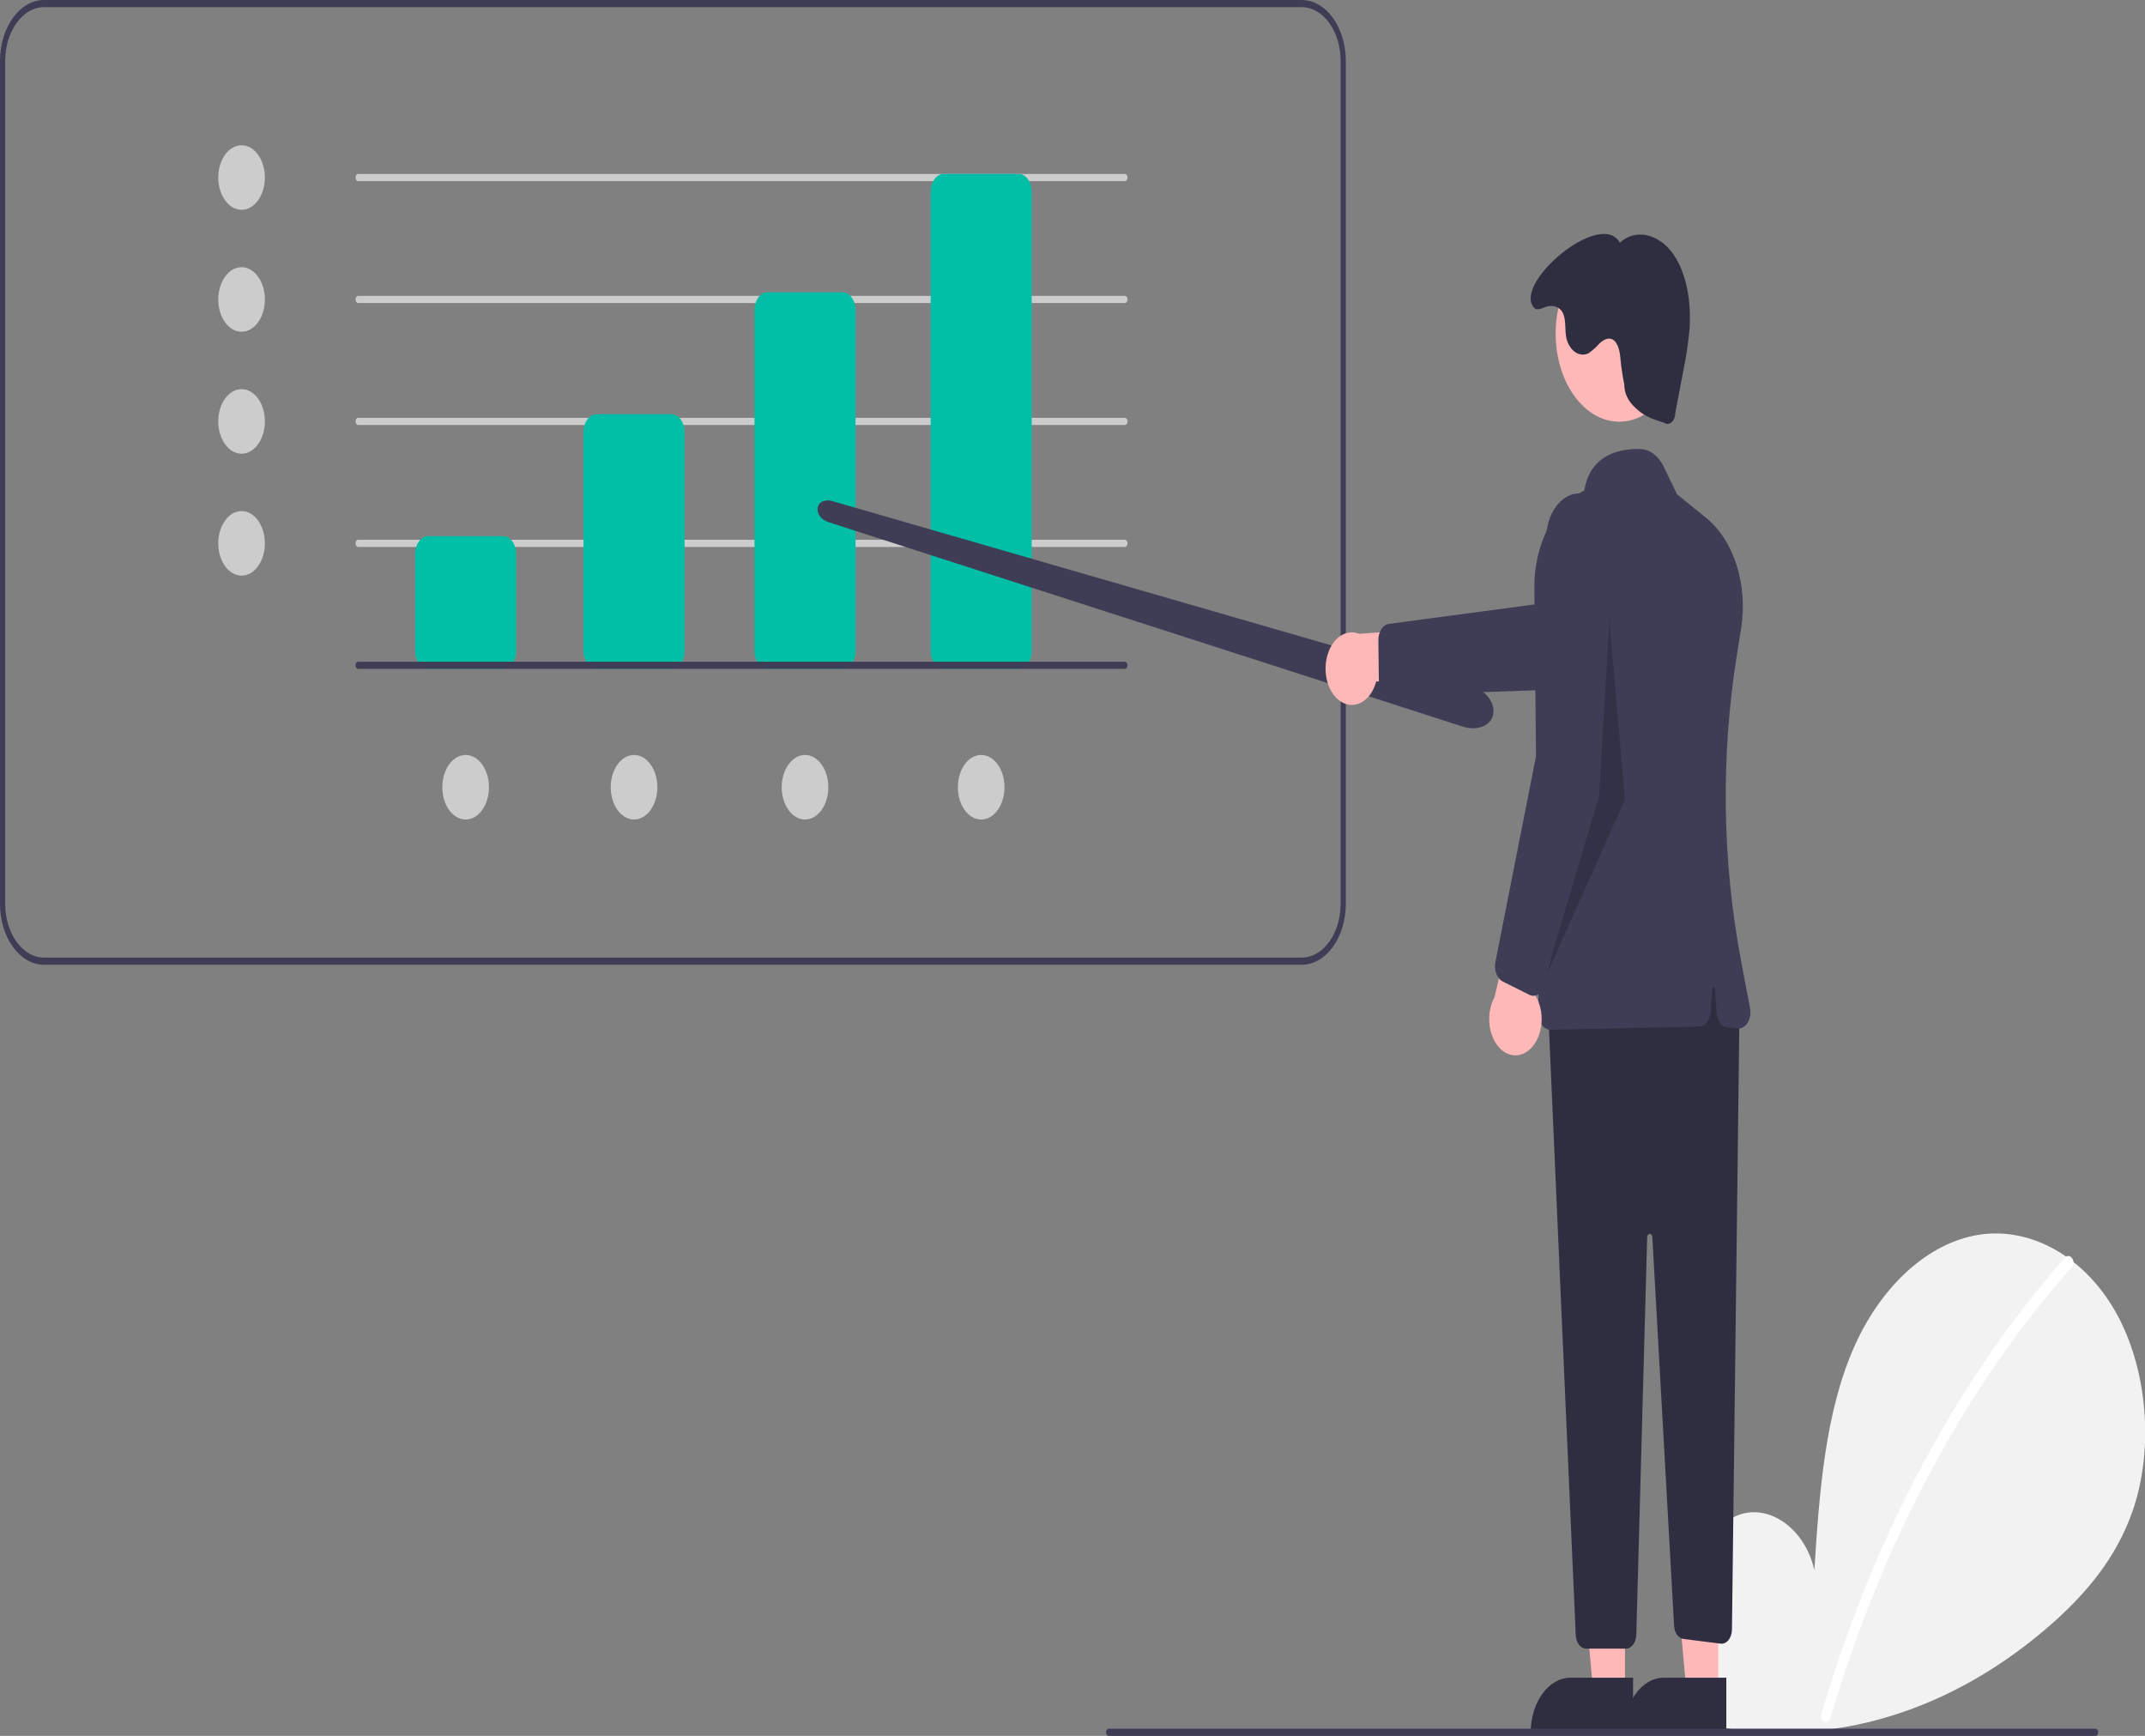<?xml version="1.0" encoding="UTF-8"?>
<svg xmlns="http://www.w3.org/2000/svg" xmlns:xlink="http://www.w3.org/1999/xlink" width="744px" height="602px" viewBox="0 0 744 602" version="1.1">
<rect x="0" y="0" width="744" height="602" fill="#808080" stroke="none"/>
<defs>
<filter id="alpha" filterUnits="objectBoundingBox" x="0%" y="0%" width="100%" height="100%">
  <feColorMatrix type="matrix" in="SourceGraphic" values="0 0 0 0 1 0 0 0 0 1 0 0 0 0 1 0 0 0 1 0"/>
</filter>
<mask id="mask0">
  <g filter="url(#alpha)">
<rect x="0" y="0" width="744" height="602" style="fill:rgb(0%,0%,0%);fill-opacity:0.2;stroke:none;"/>
  </g>
</mask>
<clipPath id="clip1">
  <rect x="0" y="0" width="744" height="602"/>
</clipPath>
<g id="surface5" clip-path="url(#clip1)">
<path style=" stroke:none;fill-rule:nonzero;fill:rgb(0%,0%,0%);fill-opacity:1;" d="M 558.227 215.176 L 554.629 276.125 L 535.762 339.559 L 563.617 277.367 Z M 558.227 215.176 "/>
</g>
</defs>
<g id="surface1">
<path style=" stroke:none;fill-rule:nonzero;fill:rgb(24.706%,23.922%,33.725%);fill-opacity:1;" d="M 451.523 334.582 L 15.273 334.582 C 6.844 334.57 0.008 325.109 0 313.438 L 0 21.145 C 0.008 9.473 6.844 0.012 15.273 0 L 451.523 0 C 459.953 0.012 466.789 9.473 466.797 21.145 L 466.797 313.438 C 466.789 325.109 459.953 334.57 451.523 334.582 Z M 15.273 2.488 C 7.836 2.5 1.805 10.844 1.797 21.145 L 1.797 313.438 C 1.805 323.738 7.836 332.082 15.273 332.094 L 451.523 332.094 C 458.961 332.082 464.992 323.738 465 313.438 L 465 21.145 C 464.992 10.844 458.961 2.5 451.523 2.488 Z M 15.273 2.488 "/>
<path style=" stroke:none;fill-rule:nonzero;fill:rgb(80%,80%,80%);fill-opacity:1;" d="M 91.875 61.566 C 91.875 55.387 88.258 50.375 83.789 50.375 C 79.324 50.375 75.703 55.387 75.703 61.566 C 75.703 67.75 79.324 72.762 83.789 72.762 C 88.258 72.762 91.875 67.75 91.875 61.566 Z M 91.875 61.566 "/>
<path style=" stroke:none;fill-rule:nonzero;fill:rgb(80%,80%,80%);fill-opacity:1;" d="M 91.875 103.859 C 91.875 97.676 88.258 92.664 83.789 92.664 C 79.324 92.664 75.703 97.676 75.703 103.859 C 75.703 110.039 79.324 115.051 83.789 115.051 C 88.258 115.051 91.875 110.039 91.875 103.859 Z M 91.875 103.859 "/>
<path style=" stroke:none;fill-rule:nonzero;fill:rgb(80%,80%,80%);fill-opacity:1;" d="M 91.875 146.148 C 91.875 139.965 88.258 134.953 83.789 134.953 C 79.324 134.953 75.703 139.965 75.703 146.148 C 75.703 152.328 79.324 157.34 83.789 157.34 C 88.258 157.34 91.875 152.328 91.875 146.148 Z M 91.875 146.148 "/>
<path style=" stroke:none;fill-rule:nonzero;fill:rgb(80%,80%,80%);fill-opacity:1;" d="M 91.875 188.438 C 91.875 182.254 88.258 177.242 83.789 177.242 C 79.324 177.242 75.703 182.254 75.703 188.438 C 75.703 194.617 79.324 199.629 83.789 199.629 C 88.258 199.629 91.875 194.617 91.875 188.438 Z M 91.875 188.438 "/>
<path style=" stroke:none;fill-rule:nonzero;fill:rgb(80%,80%,80%);fill-opacity:1;" d="M 228.008 273.016 C 228.008 266.832 224.387 261.82 219.922 261.82 C 215.453 261.82 211.832 266.832 211.832 273.016 C 211.832 279.195 215.453 284.207 219.922 284.207 C 224.387 284.207 228.008 279.195 228.008 273.016 Z M 228.008 273.016 "/>
<path style=" stroke:none;fill-rule:nonzero;fill:rgb(80%,80%,80%);fill-opacity:1;" d="M 169.602 273.016 C 169.602 266.832 165.98 261.82 161.516 261.82 C 157.047 261.82 153.426 266.832 153.426 273.016 C 153.426 279.195 157.047 284.207 161.516 284.207 C 165.98 284.207 169.602 279.195 169.602 273.016 Z M 169.602 273.016 "/>
<path style=" stroke:none;fill-rule:nonzero;fill:rgb(80%,80%,80%);fill-opacity:1;" d="M 348.414 273.016 C 348.414 266.832 344.793 261.82 340.324 261.82 C 335.859 261.82 332.238 266.832 332.238 273.016 C 332.238 279.195 335.859 284.207 340.324 284.207 C 344.793 284.207 348.414 279.195 348.414 273.016 Z M 348.414 273.016 "/>
<path style=" stroke:none;fill-rule:nonzero;fill:rgb(80%,80%,80%);fill-opacity:1;" d="M 287.312 273.016 C 287.312 266.832 283.691 261.82 279.227 261.82 C 274.758 261.82 271.137 266.832 271.137 273.016 C 271.137 279.195 274.758 284.207 279.227 284.207 C 283.691 284.207 287.312 279.195 287.312 273.016 Z M 287.312 273.016 "/>
<path style=" stroke:none;fill-rule:nonzero;fill:rgb(80%,80%,80%);fill-opacity:1;" d="M 390.195 62.812 L 124.227 62.812 C 123.727 62.812 123.324 62.254 123.324 61.566 C 123.324 60.883 123.727 60.324 124.227 60.324 L 390.195 60.324 C 390.691 60.324 391.094 60.883 391.094 61.566 C 391.094 62.254 390.691 62.812 390.195 62.812 Z M 390.195 62.812 "/>
<path style=" stroke:none;fill-rule:nonzero;fill:rgb(80%,80%,80%);fill-opacity:1;" d="M 390.195 105.102 L 124.227 105.102 C 123.727 105.102 123.324 104.543 123.324 103.859 C 123.324 103.172 123.727 102.613 124.227 102.613 L 390.195 102.613 C 390.691 102.613 391.094 103.172 391.094 103.859 C 391.094 104.543 390.691 105.102 390.195 105.102 Z M 390.195 105.102 "/>
<path style=" stroke:none;fill-rule:nonzero;fill:rgb(80%,80%,80%);fill-opacity:1;" d="M 390.195 147.391 L 124.227 147.391 C 123.727 147.391 123.324 146.832 123.324 146.148 C 123.324 145.461 123.727 144.902 124.227 144.902 L 390.195 144.902 C 390.691 144.902 391.094 145.461 391.094 146.148 C 391.094 146.832 390.691 147.391 390.195 147.391 Z M 390.195 147.391 "/>
<path style=" stroke:none;fill-rule:nonzero;fill:rgb(80%,80%,80%);fill-opacity:1;" d="M 390.195 189.68 L 124.227 189.68 C 123.727 189.68 123.324 189.121 123.324 188.438 C 123.324 187.75 123.727 187.191 124.227 187.191 L 390.195 187.191 C 390.691 187.191 391.094 187.75 391.094 188.438 C 391.094 189.121 390.691 189.68 390.195 189.68 Z M 390.195 189.68 "/>
<path style=" stroke:none;fill-rule:nonzero;fill:rgb(0%,74.902%,65.098%);fill-opacity:1;" d="M 174.543 231.969 L 148.484 231.969 C 146.004 231.965 143.996 229.184 143.992 225.75 L 143.992 192.168 C 143.996 188.734 146.004 185.953 148.484 185.949 L 174.543 185.949 C 177.023 185.953 179.035 188.734 179.035 192.168 L 179.035 225.75 C 179.035 229.184 177.023 231.965 174.543 231.969 Z M 174.543 231.969 "/>
<path style=" stroke:none;fill-rule:nonzero;fill:rgb(0%,74.902%,65.098%);fill-opacity:1;" d="M 232.949 231.969 L 206.891 231.969 C 204.41 231.965 202.402 229.184 202.398 225.75 L 202.398 149.879 C 202.402 146.445 204.41 143.664 206.891 143.66 L 232.949 143.66 C 235.43 143.664 237.438 146.445 237.441 149.879 L 237.441 225.75 C 237.438 229.184 235.43 231.965 232.949 231.969 Z M 232.949 231.969 "/>
<path style=" stroke:none;fill-rule:nonzero;fill:rgb(0%,74.902%,65.098%);fill-opacity:1;" d="M 292.254 231.969 L 266.195 231.969 C 263.715 231.965 261.707 229.184 261.703 225.75 L 261.703 107.59 C 261.707 104.156 263.715 101.375 266.195 101.371 L 292.254 101.371 C 294.734 101.375 296.742 104.156 296.746 107.59 L 296.746 225.75 C 296.742 229.184 294.734 231.965 292.254 231.969 Z M 292.254 231.969 "/>
<path style=" stroke:none;fill-rule:nonzero;fill:rgb(0%,74.902%,65.098%);fill-opacity:1;" d="M 353.355 231.969 L 327.297 231.969 C 324.816 231.965 322.809 229.184 322.805 225.75 L 322.805 66.543 C 322.809 63.109 324.816 60.328 327.297 60.324 L 353.355 60.324 C 355.836 60.328 357.844 63.109 357.848 66.543 L 357.848 225.75 C 357.844 229.184 355.836 231.965 353.355 231.969 Z M 353.355 231.969 "/>
<path style=" stroke:none;fill-rule:nonzero;fill:rgb(94.902%,94.902%,94.902%);fill-opacity:1;" d="M 596.145 594.965 C 588.066 585.516 583.156 570.586 584.445 556.051 C 585.73 541.516 593.703 528.152 604.047 525.066 C 614.387 521.98 626.176 530.523 629.316 544.508 C 631.043 517.547 633.035 489.461 643.391 466.504 C 652.766 445.715 669.004 430.84 686.605 428.18 C 704.203 425.52 722.734 435.566 733.711 454.797 C 744.688 474.023 747.371 501.98 739.688 524.055 C 734.023 540.316 723.59 552.418 712.656 562.266 C 677.336 593.812 634.969 606.645 593.355 598.395 Z M 596.145 594.965 "/>
<path style=" stroke:none;fill-rule:nonzero;fill:rgb(100%,100%,100%);fill-opacity:1;" d="M 716.305 436.125 C 701.785 452.496 688.461 470.809 676.531 490.797 C 657.863 521.965 642.754 556.914 631.734 594.422 C 630.93 597.156 634.137 598.348 634.934 595.645 C 652.965 534.684 681.75 480.957 718.652 439.375 C 720.309 437.508 717.949 434.273 716.305 436.125 Z M 716.305 436.125 "/>
<path style=" stroke:none;fill-rule:nonzero;fill:rgb(24.706%,23.922%,33.725%);fill-opacity:1;" d="M 510.926 252.562 C 509.902 252.559 508.883 252.418 507.883 252.141 C 507.699 252.09 507.516 252.035 507.332 251.977 L 287.281 181.059 C 284.891 180.285 283.305 178.203 283.586 176.215 C 283.832 175.02 284.539 174.117 285.418 173.875 C 286.48 173.469 287.602 173.434 288.676 173.773 L 510.094 237.781 C 515.078 239.223 518.539 243.457 517.973 247.422 C 517.676 249.5 516.355 251.105 514.254 251.953 C 513.172 252.371 512.051 252.578 510.926 252.562 Z M 510.926 252.562 "/>
<path style=" stroke:none;fill-rule:nonzero;fill:rgb(100%,72.157%,72.157%);fill-opacity:1;" d="M 464.309 242.75 C 466.613 244.629 469.402 244.992 471.922 243.75 C 474.441 242.508 476.434 239.785 477.359 236.312 L 509.465 237.242 L 500.57 217.699 L 471.449 219.812 C 467.035 218 462.34 221.043 460.52 226.895 C 458.699 232.746 460.328 239.559 464.309 242.75 Z M 464.309 242.75 "/>
<path style=" stroke:none;fill-rule:nonzero;fill:rgb(24.706%,23.922%,33.725%);fill-opacity:1;" d="M 478.254 235.652 L 478.086 222.031 C 478.062 219.117 479.648 216.66 481.742 216.367 L 539.43 208.66 L 587.492 186.848 C 591.441 185.055 595.781 186.344 598.848 190.223 C 601.918 194.102 603.238 199.965 602.309 205.57 C 601.375 211.176 598.336 215.652 594.352 217.285 L 541.152 239.09 L 482.398 241.152 C 480.574 241.215 478.941 239.578 478.418 237.156 C 478.316 236.668 478.258 236.164 478.254 235.652 Z M 478.254 235.652 "/>
<path style=" stroke:none;fill-rule:nonzero;fill:rgb(100%,72.157%,72.157%);fill-opacity:1;" d="M 563.625 586.805 L 552.605 586.801 L 547.367 527.984 L 563.625 527.984 Z M 563.625 586.805 "/>
<path style=" stroke:none;fill-rule:nonzero;fill:rgb(18.431%,18.039%,25.49%);fill-opacity:1;" d="M 566.434 601.586 L 530.914 601.582 L 530.914 600.961 C 530.914 590.391 537.102 581.824 544.738 581.824 L 566.434 581.824 Z M 566.434 601.586 "/>
<path style=" stroke:none;fill-rule:nonzero;fill:rgb(100%,72.157%,72.157%);fill-opacity:1;" d="M 595.973 586.805 L 584.953 586.801 L 579.715 527.984 L 595.973 527.984 Z M 595.973 586.805 "/>
<path style=" stroke:none;fill-rule:nonzero;fill:rgb(18.431%,18.039%,25.49%);fill-opacity:1;" d="M 598.781 601.586 L 563.262 601.582 L 563.262 600.961 C 563.262 590.391 569.449 581.824 577.086 581.824 L 598.781 581.824 Z M 598.781 601.586 "/>
<path style=" stroke:none;fill-rule:nonzero;fill:rgb(18.431%,18.039%,25.49%);fill-opacity:1;" d="M 603.363 349.102 L 600.734 565.145 C 600.719 566.527 600.285 567.836 599.543 568.762 C 598.797 569.688 597.809 570.141 596.816 570.016 L 583.922 568.391 C 582.18 568.172 580.801 566.242 580.664 563.82 L 573.117 429.062 C 573.082 428.406 572.68 427.902 572.207 427.914 C 571.73 427.926 571.344 428.453 571.324 429.109 L 567.555 566.957 C 567.48 569.629 565.895 571.742 563.961 571.742 L 550.137 571.742 C 548.238 571.742 546.664 569.695 546.551 567.07 L 536.871 347.859 L 594.379 327.957 Z M 603.363 349.102 "/>
<path style=" stroke:none;fill-rule:nonzero;fill:rgb(100%,72.157%,72.157%);fill-opacity:1;" d="M 583.723 115.695 C 583.723 98.82 573.84 85.145 561.652 85.145 C 549.465 85.145 539.582 98.82 539.582 115.695 C 539.582 132.566 549.465 146.242 561.652 146.242 C 573.84 146.242 583.723 132.566 583.723 115.695 Z M 583.723 115.695 "/>
<path style=" stroke:none;fill-rule:nonzero;fill:rgb(24.706%,23.922%,33.725%);fill-opacity:1;" d="M 534.902 355.531 C 534.129 354.496 533.688 353.078 533.676 351.594 L 532.188 204.273 C 532.004 188.898 539 175.113 549.512 170.141 C 551.582 157.156 562.586 155.531 569 155.727 C 572.25 155.824 575.262 158.109 577.066 161.848 L 581.668 171.398 L 591.801 179.621 C 601.426 187.398 606.32 202.891 603.906 217.949 L 602.344 227.777 C 596.852 262.551 597.371 298.633 603.871 333.078 L 607.012 349.648 C 607.344 351.402 607.043 353.266 606.203 354.656 C 605.367 356.047 604.094 356.789 602.789 356.648 L 599.145 356.262 C 597.188 356.055 595.621 353.938 595.43 351.238 L 594.824 342.883 C 594.805 342.566 594.609 342.324 594.379 342.324 C 594.148 342.324 593.953 342.566 593.93 342.883 L 593.348 350.973 C 593.145 353.801 591.441 355.969 589.387 356.012 L 537.781 357.109 C 537.762 357.109 537.738 357.113 537.719 357.113 C 536.664 357.113 535.656 356.547 534.902 355.531 Z M 534.902 355.531 "/>
<path style=" stroke:none;fill-rule:nonzero;fill:rgb(18.431%,18.039%,25.49%);fill-opacity:1;" d="M 563.379 133.305 C 563.469 137.621 565.637 140.121 568.293 142.383 C 570.953 144.645 574.062 145.625 577.105 146.57 C 577.938 147.184 578.941 147.148 579.75 146.48 C 580.559 145.812 581.059 144.609 581.066 143.305 L 583.859 128.602 C 584.848 123.902 585.566 119.105 586.008 114.25 C 586.68 104.91 585.082 94.863 580.371 88.109 C 575.664 81.359 567.496 78.957 561.852 84.16 C 555.156 72.32 524.543 98.48 532.094 106.715 C 533.438 108.18 535.488 106.328 537.195 106.148 C 538.902 105.969 540.812 106.383 541.895 108.215 C 543.309 110.609 542.695 114.172 543.277 117.16 C 543.766 119.281 544.844 121.047 546.273 122.059 C 547.707 123.074 549.371 123.258 550.898 122.566 C 552.309 121.605 553.637 120.426 554.852 119.051 C 556.16 117.844 557.812 116.953 559.285 117.711 C 561.227 118.715 561.918 122.004 562.094 124.859 C 562.387 127.711 562.816 130.531 563.379 133.305 Z M 563.379 133.305 "/>
<path style=" stroke:none;fill-rule:nonzero;fill:rgb(24.706%,23.922%,33.725%);fill-opacity:1;" d="M 726.867 602 L 384.52 602 C 384.023 602 383.621 601.441 383.621 600.758 C 383.621 600.07 384.023 599.512 384.52 599.512 L 726.867 599.512 C 727.363 599.512 727.766 600.07 727.766 600.758 C 727.766 601.441 727.363 602 726.867 602 Z M 726.867 602 "/>
<use xlink:href="#surface5" mask="url(#mask0)"/>
<path style=" stroke:none;fill-rule:nonzero;fill:rgb(100%,72.157%,72.157%);fill-opacity:1;" d="M 531.348 363.18 C 533.434 360.863 534.672 357.387 534.727 353.684 C 534.781 349.984 533.648 346.441 531.633 344.004 L 543.656 302.793 L 527.301 307.363 L 518.391 345.801 C 515.602 350.867 515.988 358.023 519.293 362.457 C 522.598 366.891 527.777 367.203 531.348 363.18 Z M 531.348 363.18 "/>
<path style=" stroke:none;fill-rule:nonzero;fill:rgb(24.706%,23.922%,33.725%);fill-opacity:1;" d="M 530.473 345.004 L 521.215 340.383 C 519.238 339.383 518.141 336.457 518.684 333.645 L 533.957 256.254 L 536.285 186.312 C 536.477 180.566 538.891 175.41 542.598 172.816 C 546.305 170.223 550.738 170.594 554.191 173.789 C 557.648 176.984 559.59 182.508 559.277 188.242 L 555.121 264.828 L 535.66 341.594 C 535.055 343.977 533.371 345.504 531.547 345.324 C 531.18 345.285 530.82 345.176 530.473 345.004 Z M 530.473 345.004 "/>
<path style=" stroke:none;fill-rule:nonzero;fill:rgb(24.706%,23.922%,33.725%);fill-opacity:1;" d="M 390.195 231.969 L 124.227 231.969 C 123.727 231.969 123.324 231.414 123.324 230.727 C 123.324 230.039 123.727 229.48 124.227 229.48 L 390.195 229.48 C 390.691 229.48 391.094 230.039 391.094 230.727 C 391.094 231.414 390.691 231.969 390.195 231.969 Z M 390.195 231.969 "/>
</g>
</svg>
